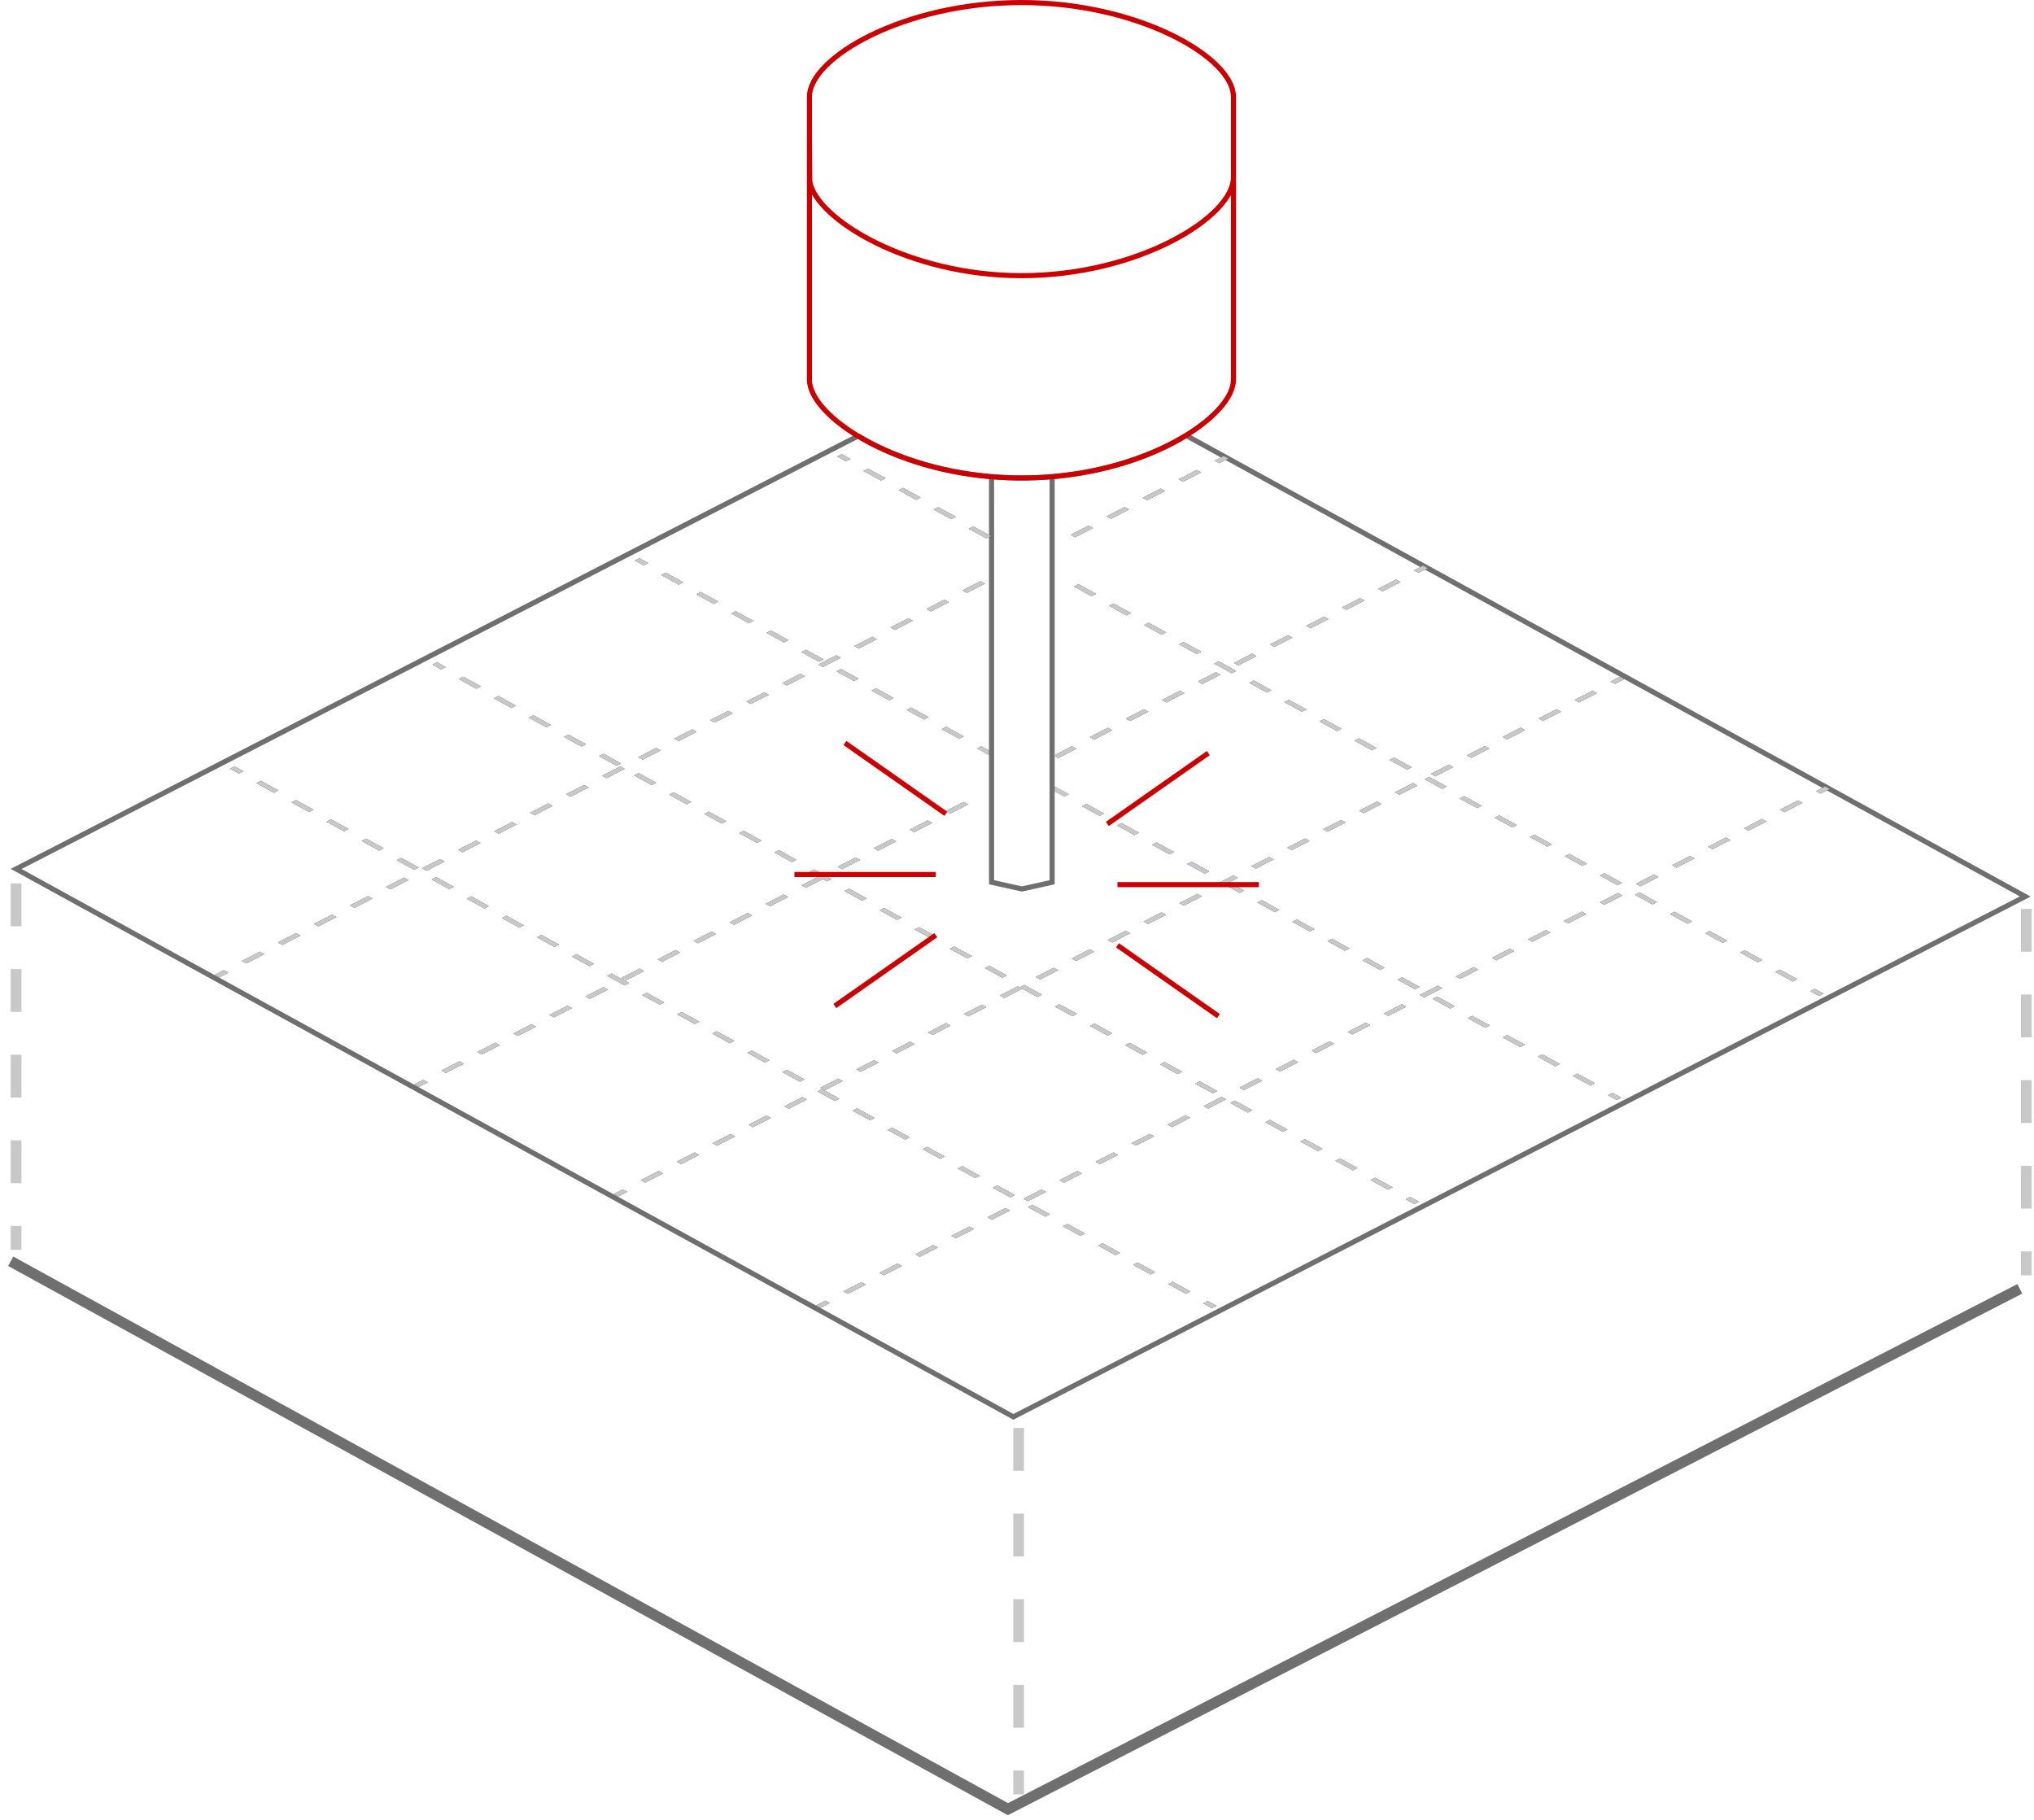 <svg width="190" height="170" viewBox="0 0 190 170" fill="none" xmlns="http://www.w3.org/2000/svg">
<path d="M1 117.818L94.153 169L188.675 120.394" stroke="#6F6F6F"/>
<line x1="1.5" y1="82.523" x2="1.5" y2="116.751" stroke="#C8C8C8" stroke-dasharray="4 4"/>
<line x1="95.153" y1="133.389" x2="95.153" y2="167.617" stroke="#C8C8C8" stroke-dasharray="4 4"/>
<line x1="189.283" y1="84.9" x2="189.283" y2="119.129" stroke="#C8C8C8" stroke-dasharray="4 4"/>
<path fill-rule="evenodd" clip-rule="evenodd" d="M22.314 72.255L21.495 71.805L21.918 71.588L22.737 72.038L22.314 72.255ZM41.218 62.534L40.399 62.084L40.822 61.867L41.641 62.316L41.218 62.534ZM60.123 52.812L59.304 52.363L59.727 52.145L60.545 52.595L60.123 52.812ZM79.027 43.091L78.208 42.641L78.631 42.424L79.45 42.874L79.027 43.091ZM25.59 74.055L23.952 73.155L24.375 72.938L26.012 73.838L25.59 74.055ZM44.494 64.334L42.856 63.434L43.279 63.216L44.917 64.116L44.494 64.334ZM63.398 54.612L61.761 53.712L62.183 53.495L63.821 54.395L63.398 54.612ZM82.303 44.891L80.665 43.991L81.088 43.774L82.726 44.674L82.303 44.891ZM28.865 75.855L27.227 74.955L27.65 74.737L29.288 75.637L28.865 75.855ZM47.77 66.133L46.132 65.234L46.555 65.016L48.193 65.916L47.77 66.133ZM66.674 56.412L65.036 55.512L65.459 55.295L67.097 56.195L66.674 56.412ZM85.579 46.691L83.941 45.791L84.364 45.574L86.001 46.473L85.579 46.691ZM32.141 77.654L30.503 76.755L30.926 76.537L32.564 77.437L32.141 77.654ZM51.045 67.933L49.407 67.033L49.83 66.816L51.468 67.716L51.045 67.933ZM69.95 58.212L68.312 57.312L68.735 57.095L70.373 57.995L69.95 58.212ZM88.854 48.491L87.216 47.591L87.639 47.373L89.277 48.273L88.854 48.491ZM35.417 79.454L33.779 78.555L34.202 78.337L35.839 79.237L35.417 79.454ZM54.321 69.733L52.683 68.833L53.106 68.616L54.744 69.516L54.321 69.733ZM73.225 60.012L71.588 59.112L72.01 58.894L73.648 59.794L73.225 60.012ZM92.13 50.29L90.492 49.391L90.915 49.173L92.386 49.981L92.553 50.073L92.386 50.159L92.13 50.29ZM38.692 81.254L37.054 80.354L37.477 80.137L39.115 81.037L38.692 81.254ZM57.597 71.533L55.959 70.633L56.382 70.415L58.02 71.315L57.597 71.533ZM76.501 61.812L74.863 60.912L75.286 60.694L76.924 61.594L76.501 61.812ZM21.334 90.86L20.492 91.292L20.076 91.063L20.917 90.631L21.334 90.86ZM24.699 89.129L23.016 89.994L22.6 89.765L24.282 88.9L24.699 89.129ZM28.064 87.398L26.382 88.264L25.965 88.035L27.648 87.169L28.064 87.398ZM31.43 85.668L29.747 86.533L29.33 86.304L31.013 85.439L31.43 85.668ZM34.795 83.937L33.112 84.802L32.696 84.573L34.379 83.708L34.795 83.937ZM38.16 82.207L36.478 83.072L36.061 82.843L37.744 81.978L38.16 82.207ZM41.526 80.476L39.843 81.341L39.427 81.112L41.109 80.247L41.526 80.476ZM44.891 78.745L43.209 79.611L42.792 79.382L44.475 78.516L44.891 78.745ZM48.257 77.015L46.574 77.88L46.157 77.651L47.84 76.786L48.257 77.015ZM51.622 75.284L49.94 76.149L49.523 75.921L51.206 75.055L51.622 75.284ZM54.988 73.553L53.305 74.419L52.888 74.19L54.571 73.325L54.988 73.553ZM58.353 71.823L56.67 72.688L56.254 72.459L57.936 71.594L58.353 71.823ZM61.718 70.092L60.036 70.958L59.619 70.729L61.302 69.863L61.718 70.092ZM65.084 68.362L63.401 69.227L62.984 68.998L64.667 68.133L65.084 68.362ZM68.449 66.631L66.766 67.496L66.35 67.267L68.032 66.402L68.449 66.631ZM71.815 64.9L70.132 65.766L69.715 65.537L71.398 64.672L71.815 64.9ZM75.18 63.17L73.497 64.035L73.081 63.806L74.763 62.941L75.18 63.17ZM78.545 61.439L76.863 62.305L76.446 62.076L78.129 61.21L78.545 61.439ZM81.911 59.709L80.228 60.574L79.811 60.345L81.494 59.48L81.911 59.709ZM85.276 57.978L83.594 58.843L83.177 58.614L84.859 57.749L85.276 57.978ZM88.642 56.248L86.959 57.113L86.542 56.884L88.225 56.019L88.642 56.248ZM92.007 54.517L90.324 55.382L89.908 55.153L91.59 54.288L92.007 54.517ZM102.103 49.325L100.42 50.19L100.004 49.961L101.687 49.096L102.103 49.325ZM105.469 47.594L103.786 48.46L103.369 48.231L105.052 47.365L105.469 47.594ZM108.834 45.864L107.151 46.729L106.735 46.5L108.417 45.635L108.834 45.864ZM112.199 44.133L110.517 44.998L110.1 44.77L111.783 43.904L112.199 44.133ZM114.723 42.835L114.469 42.966L113.882 43.268L113.465 43.039L114.052 42.737L114.307 42.606L114.723 42.835ZM41.968 83.054L40.33 82.154L40.753 81.937L42.391 82.837L41.968 83.054ZM60.873 73.333L59.235 72.433L59.657 72.215L61.295 73.115L60.873 73.333ZM79.777 63.611L78.139 62.711L78.562 62.494L80.2 63.394L79.777 63.611ZM45.244 84.854L43.606 83.954L44.029 83.737L45.666 84.636L45.244 84.854ZM64.148 75.132L62.51 74.233L62.933 74.015L64.571 74.915L64.148 75.132ZM83.053 65.411L81.415 64.511L81.838 64.294L83.475 65.194L83.053 65.411ZM101.957 55.69L100.319 54.79L100.742 54.572L102.38 55.472L101.957 55.69ZM48.52 86.654L46.882 85.754L47.304 85.536L48.942 86.436L48.52 86.654ZM67.424 76.932L65.786 76.032L66.209 75.815L67.847 76.715L67.424 76.932ZM86.328 67.211L84.691 66.311L85.113 66.094L86.751 66.994L86.328 67.211ZM105.233 57.49L103.595 56.59L104.018 56.372L105.656 57.272L105.233 57.49ZM51.795 88.453L50.157 87.553L50.58 87.336L52.218 88.236L51.795 88.453ZM70.7 78.732L69.062 77.832L69.484 77.615L71.122 78.515L70.7 78.732ZM89.604 69.011L87.966 68.111L88.389 67.894L90.027 68.793L89.604 69.011ZM108.508 59.289L106.871 58.39L107.293 58.172L108.931 59.072L108.508 59.289ZM55.071 90.253L53.433 89.353L53.856 89.136L55.494 90.036L55.071 90.253ZM73.975 80.532L72.338 79.632L72.76 79.415L74.398 80.314L73.975 80.532ZM111.784 61.089L110.146 60.189L110.569 59.972L112.207 60.872L111.784 61.089ZM58.347 92.053L56.709 91.153L57.132 90.936L58.769 91.836L58.347 92.053ZM76.449 81.891L75.613 81.432L76.036 81.214L77.674 82.114L77.251 82.332L76.866 82.12L75.301 82.925L74.884 82.696L76.449 81.891ZM115.06 62.889L113.422 61.989L113.845 61.772L115.483 62.672L115.06 62.889ZM39.964 101.096L39.123 101.529L38.706 101.3L39.547 100.867L39.964 101.096ZM43.33 99.365L41.647 100.231L41.23 100.002L42.913 99.136L43.33 99.365ZM46.695 97.635L45.012 98.5L44.596 98.271L46.278 97.406L46.695 97.635ZM50.06 95.904L48.378 96.769L47.961 96.54L49.644 95.675L50.06 95.904ZM53.426 94.174L51.743 95.039L51.326 94.81L53.009 93.945L53.426 94.174ZM56.791 92.443L55.108 93.308L54.692 93.079L56.374 92.214L56.791 92.443ZM60.157 90.712L58.474 91.578L58.057 91.349L59.74 90.483L60.157 90.712ZM63.522 88.982L61.839 89.847L61.423 89.618L63.105 88.753L63.522 88.982ZM66.887 87.251L65.205 88.116L64.788 87.888L66.471 87.022L66.887 87.251ZM70.253 85.52L68.57 86.386L68.153 86.157L69.836 85.292L70.253 85.52ZM73.618 83.79L71.935 84.655L71.519 84.426L73.201 83.561L73.618 83.79ZM80.349 80.329L78.666 81.194L78.25 80.965L79.932 80.1L80.349 80.329ZM83.714 78.598L82.032 79.463L81.615 79.234L83.298 78.369L83.714 78.598ZM87.08 76.868L85.397 77.733L84.98 77.504L86.663 76.639L87.08 76.868ZM90.445 75.137L88.762 76.002L88.346 75.773L90.028 74.908L90.445 75.137ZM100.541 69.945L98.859 70.81L98.519 70.624L98.442 70.581L98.519 70.542L100.125 69.716L100.541 69.945ZM103.907 68.215L102.224 69.08L101.807 68.851L103.49 67.986L103.907 68.215ZM107.272 66.484L105.589 67.349L105.173 67.12L106.855 66.255L107.272 66.484ZM110.638 64.753L108.955 65.619L108.538 65.39L110.221 64.524L110.638 64.753ZM114.003 63.023L112.32 63.888L111.904 63.659L113.586 62.794L114.003 63.023ZM117.368 61.292L115.686 62.157L115.269 61.928L116.952 61.063L117.368 61.292ZM120.734 59.561L119.051 60.427L118.634 60.198L120.317 59.333L120.734 59.561ZM124.099 57.831L122.416 58.696L122 58.467L123.682 57.602L124.099 57.831ZM127.465 56.1L125.782 56.965L125.365 56.737L127.048 55.871L127.465 56.1ZM130.83 54.37L129.147 55.235L128.731 55.006L130.413 54.141L130.83 54.37ZM133.354 53.072L133.1 53.203L132.513 53.504L132.096 53.275L132.683 52.974L132.937 52.843L133.354 53.072ZM61.622 93.853L59.984 92.953L60.407 92.736L62.045 93.635L61.622 93.853ZM80.527 84.132L78.889 83.232L79.312 83.014L80.95 83.914L80.527 84.132ZM118.336 64.689L116.698 63.789L117.12 63.572L118.758 64.472L118.336 64.689ZM64.898 95.653L63.26 94.753L63.683 94.535L65.321 95.435L64.898 95.653ZM83.802 85.931L82.165 85.031L82.587 84.814L84.225 85.714L83.802 85.931ZM102.707 76.21L101.069 75.31L101.492 75.093L103.13 75.993L102.707 76.21ZM121.611 66.489L119.973 65.589L120.396 65.371L122.034 66.271L121.611 66.489ZM68.174 97.452L66.536 96.552L66.959 96.335L68.597 97.235L68.174 97.452ZM87.078 87.731L85.44 86.831L85.863 86.614L86.925 87.197L87.501 87.514L87.078 87.731ZM105.983 78.01L104.345 77.11L104.767 76.892L106.405 77.792L105.983 78.01ZM124.887 68.288L123.249 67.389L123.672 67.171L125.31 68.071L124.887 68.288ZM71.449 99.252L69.811 98.352L70.234 98.135L71.872 99.035L71.449 99.252ZM90.354 89.531L88.716 88.631L89.139 88.414L90.777 89.314L90.354 89.531ZM109.258 79.81L107.62 78.91L108.043 78.692L109.681 79.592L109.258 79.81ZM128.163 70.088L126.525 69.188L126.948 68.971L128.585 69.871L128.163 70.088ZM74.725 101.052L73.087 100.152L73.51 99.935L75.148 100.835L74.725 101.052ZM93.629 91.331L91.992 90.431L92.414 90.213L94.052 91.113L93.629 91.331ZM112.534 81.609L110.896 80.71L111.319 80.492L112.957 81.392L112.534 81.609ZM131.438 71.888L129.801 70.988L130.223 70.771L131.861 71.671L131.438 71.888ZM58.592 111.334L57.753 111.765L57.337 111.536L58.175 111.105L58.592 111.334ZM61.947 109.608L60.27 110.471L59.853 110.242L61.53 109.38L61.947 109.608ZM65.302 107.883L63.625 108.746L63.208 108.517L64.885 107.654L65.302 107.883ZM68.657 106.158L66.98 107.021L66.563 106.792L68.24 105.929L68.657 106.158ZM72.012 104.433L70.335 105.295L69.918 105.066L71.596 104.204L72.012 104.433ZM75.367 102.707L73.69 103.57L73.273 103.341L74.951 102.478L75.367 102.707ZM78.722 100.982L77.045 101.845L76.628 101.616L78.305 100.753L78.722 100.982ZM82.077 99.257L80.4 100.119L79.983 99.891L81.66 99.028L82.077 99.257ZM85.432 97.532L83.755 98.394L83.338 98.165L85.016 97.303L85.432 97.532ZM88.787 95.806L87.11 96.669L86.693 96.44L88.371 95.577L88.787 95.806ZM92.142 94.081L90.465 94.944L90.048 94.715L91.726 93.852L92.142 94.081ZM95.496 92.356L93.82 93.218L93.403 92.99L95.081 92.127L95.268 92.23L95.69 92.013L97.328 92.913L96.905 93.13L95.496 92.356ZM98.852 90.63L97.175 91.493L96.758 91.264L98.436 90.402L98.852 90.63ZM102.207 88.905L100.53 89.768L100.113 89.539L101.791 88.676L102.207 88.905ZM105.562 87.18L103.885 88.043L103.468 87.814L105.146 86.951L105.562 87.18ZM108.917 85.455L107.24 86.317L106.823 86.088L108.501 85.226L108.917 85.455ZM112.272 83.73L110.595 84.592L110.178 84.363L111.856 83.501L112.272 83.73ZM114.401 82.635L113.95 82.867L113.533 82.638L115.211 81.775L115.627 82.004L114.823 82.418L116.232 83.192L115.81 83.409L114.401 82.635ZM118.982 80.279L117.305 81.142L116.888 80.913L118.566 80.05L118.982 80.279ZM122.337 78.554L120.66 79.416L120.243 79.187L121.921 78.325L122.337 78.554ZM125.692 76.828L124.015 77.691L123.598 77.462L125.276 76.6L125.692 76.828ZM129.047 75.103L127.37 75.966L126.953 75.737L128.631 74.874L129.047 75.103ZM132.402 73.378L130.725 74.24L130.308 74.012L131.986 73.149L132.402 73.378ZM135.757 71.653L134.08 72.515L133.663 72.286L135.341 71.424L135.757 71.653ZM139.112 69.927L137.435 70.79L137.018 70.561L138.696 69.698L139.112 69.927ZM142.467 68.202L140.79 69.065L140.373 68.836L142.051 67.973L142.467 68.202ZM145.822 66.477L144.145 67.34L143.728 67.111L145.406 66.248L145.822 66.477ZM149.177 64.752L147.5 65.614L147.083 65.385L148.761 64.523L149.177 64.752ZM151.694 63.458L150.855 63.889L150.438 63.66L151.277 63.229L151.694 63.458ZM78.001 102.852L76.363 101.952L76.786 101.735L78.424 102.634L78.001 102.852ZM134.714 73.688L133.076 72.788L133.499 72.571L135.137 73.471L134.714 73.688ZM81.276 104.652L79.639 103.752L80.061 103.534L81.699 104.434L81.276 104.652ZM100.181 94.93L98.543 94.03L98.966 93.813L100.604 94.713L100.181 94.93ZM119.085 85.209L117.447 84.309L117.87 84.092L119.508 84.992L119.085 85.209ZM137.99 75.488L136.352 74.588L136.775 74.37L138.413 75.27L137.99 75.488ZM84.552 106.451L82.914 105.552L83.337 105.334L84.975 106.234L84.552 106.451ZM103.457 96.73L101.819 95.83L102.242 95.613L103.879 96.513L103.457 96.73ZM122.361 87.009L120.723 86.109L121.146 85.891L122.784 86.791L122.361 87.009ZM141.265 77.287L139.628 76.388L140.05 76.17L141.688 77.07L141.265 77.287ZM87.828 108.251L86.19 107.351L86.613 107.134L88.251 108.034L87.828 108.251ZM106.732 98.53L105.094 97.63L105.517 97.413L107.155 98.312L106.732 98.53ZM125.637 88.809L123.999 87.909L124.422 87.691L126.06 88.591L125.637 88.809ZM144.541 79.087L142.903 78.187L143.326 77.97L144.964 78.87L144.541 79.087ZM91.104 110.051L89.466 109.151L89.888 108.934L91.526 109.834L91.104 110.051ZM110.008 100.33L108.37 99.43L108.793 99.212L110.431 100.112L110.008 100.33ZM128.912 90.608L127.275 89.709L127.697 89.491L129.335 90.391L128.912 90.608ZM147.817 80.887L146.179 79.987L146.602 79.77L148.24 80.67L147.817 80.887ZM94.379 111.851L92.741 110.951L93.164 110.734L94.802 111.633L94.379 111.851ZM113.284 102.13L111.646 101.23L112.069 101.012L113.706 101.912L113.284 102.13ZM132.188 92.408L130.55 91.508L130.973 91.291L132.611 92.191L132.188 92.408ZM151.093 82.687L149.455 81.787L149.878 81.57L151.515 82.469L151.093 82.687ZM77.512 121.726L76.671 122.159L76.254 121.93L77.095 121.497L77.512 121.726ZM80.877 119.996L79.195 120.861L78.778 120.632L80.461 119.767L80.877 119.996ZM84.243 118.265L82.56 119.13L82.143 118.901L83.826 118.036L84.243 118.265ZM87.608 116.534L85.925 117.4L85.509 117.171L87.191 116.306L87.608 116.534ZM90.973 114.804L89.291 115.669L88.874 115.44L90.557 114.575L90.973 114.804ZM94.339 113.073L92.656 113.939L92.24 113.71L93.922 112.844L94.339 113.073ZM97.704 111.343L96.022 112.208L95.605 111.979L97.288 111.114L97.704 111.343ZM101.07 109.612L99.387 110.477L98.97 110.248L100.653 109.383L101.07 109.612ZM104.435 107.881L102.752 108.747L102.336 108.518L104.018 107.652L104.435 107.881ZM107.8 106.151L106.118 107.016L105.701 106.787L107.384 105.922L107.8 106.151ZM111.166 104.42L109.483 105.285L109.067 105.057L110.749 104.191L111.166 104.42ZM114.531 102.69L112.849 103.555L112.432 103.326L114.115 102.461L114.531 102.69ZM117.897 100.959L116.214 101.824L115.797 101.595L117.48 100.73L117.897 100.959ZM121.262 99.228L119.579 100.094L119.163 99.865L120.845 98.999L121.262 99.228ZM124.627 97.498L122.945 98.363L122.528 98.134L124.211 97.269L124.627 97.498ZM127.993 95.767L126.31 96.632L125.894 96.403L127.576 95.538L127.993 95.767ZM131.358 94.037L129.676 94.902L129.259 94.673L130.942 93.808L131.358 94.037ZM134.724 92.306L133.041 93.171L132.624 92.942L134.307 92.077L134.724 92.306ZM138.089 90.575L136.406 91.441L135.99 91.212L137.672 90.346L138.089 90.575ZM141.454 88.845L139.772 89.71L139.355 89.481L141.038 88.616L141.454 88.845ZM144.82 87.114L143.137 87.979L142.721 87.751L144.403 86.885L144.82 87.114ZM148.185 85.383L146.503 86.249L146.086 86.02L147.769 85.155L148.185 85.383ZM151.551 83.653L149.868 84.518L149.451 84.289L151.134 83.424L151.551 83.653ZM154.916 81.922L153.233 82.788L152.817 82.559L154.499 81.693L154.916 81.922ZM158.281 80.192L156.599 81.057L156.182 80.828L157.865 79.963L158.281 80.192ZM161.647 78.461L159.964 79.326L159.548 79.097L161.23 78.232L161.647 78.461ZM165.012 76.731L163.33 77.596L162.913 77.367L164.596 76.502L165.012 76.731ZM168.378 75L166.695 75.865L166.278 75.636L167.961 74.771L168.378 75ZM170.902 73.702L170.647 73.833L170.06 74.135L169.644 73.906L170.231 73.604L170.485 73.473L170.902 73.702ZM97.655 113.651L96.017 112.751L96.44 112.533L98.078 113.433L97.655 113.651ZM116.559 103.929L114.922 103.029L115.344 102.812L116.982 103.712L116.559 103.929ZM135.464 94.208L133.826 93.308L134.249 93.091L135.887 93.991L135.464 94.208ZM154.368 84.487L152.73 83.587L153.153 83.369L154.791 84.269L154.368 84.487ZM100.931 115.45L99.293 114.551L99.716 114.333L101.353 115.233L100.931 115.45ZM119.835 105.729L118.197 104.829L118.62 104.612L120.258 105.512L119.835 105.729ZM138.74 96.008L137.102 95.108L137.524 94.891L139.162 95.79L138.74 96.008ZM157.644 86.287L156.006 85.387L156.429 85.169L158.067 86.069L157.644 86.287ZM104.206 117.25L102.569 116.35L102.991 116.133L104.629 117.033L104.206 117.25ZM123.111 107.529L121.473 106.629L121.896 106.412L123.534 107.312L123.111 107.529ZM142.015 97.808L140.377 96.908L140.8 96.69L142.438 97.59L142.015 97.808ZM160.92 88.086L159.282 87.186L159.705 86.969L161.342 87.869L160.92 88.086ZM107.482 119.05L105.844 118.15L106.267 117.933L107.905 118.833L107.482 119.05ZM126.387 109.329L124.749 108.429L125.171 108.211L126.809 109.111L126.387 109.329ZM145.291 99.608L143.653 98.708L144.076 98.49L145.714 99.39L145.291 99.608ZM164.195 89.886L162.558 88.986L162.98 88.769L164.618 89.669L164.195 89.886ZM110.758 120.85L109.12 119.95L109.543 119.733L111.181 120.632L110.758 120.85ZM129.662 111.129L128.024 110.229L128.447 110.011L130.085 110.911L129.662 111.129ZM148.567 101.407L146.929 100.507L147.352 100.29L148.989 101.19L148.567 101.407ZM167.471 91.686L165.833 90.786L166.256 90.569L167.894 91.469L167.471 91.686ZM113.215 122.2L112.396 121.75L112.818 121.532L113.637 121.982L113.215 122.2ZM132.119 112.478L131.3 112.028L131.723 111.811L132.542 112.261L132.119 112.478ZM151.023 102.757L150.204 102.307L150.627 102.09L151.446 102.54L151.023 102.757ZM169.928 93.036L169.109 92.586L169.532 92.368L170.351 92.818L169.928 93.036Z" fill="#6F6F6F"/>
<path fill-rule="evenodd" clip-rule="evenodd" d="M90.915 49.173L92.386 49.981V50.159L92.13 50.29L90.492 49.391L90.915 49.173ZM91.665 69.693L92.386 70.09V70.539L91.242 69.911L91.665 69.693ZM99.431 74.41L98.519 73.933V73.459L99.854 74.193L99.431 74.41ZM98.859 70.81L98.519 70.624V70.542L100.125 69.716L100.541 69.945L98.859 70.81ZM113.465 43.039L114.052 42.737L114.469 42.966L113.882 43.268L113.465 43.039ZM132.096 53.275L132.683 52.974L133.1 53.203L132.513 53.504L132.096 53.275ZM169.644 73.906L170.231 73.604L170.647 73.833L170.06 74.135L169.644 73.906ZM22.314 72.255L21.495 71.805L21.918 71.588L22.737 72.038L22.314 72.255ZM41.218 62.534L40.399 62.084L40.822 61.867L41.641 62.316L41.218 62.534ZM60.123 52.812L59.304 52.363L59.727 52.145L60.545 52.595L60.123 52.812ZM79.027 43.091L78.208 42.641L78.631 42.424L79.45 42.874L79.027 43.091ZM25.59 74.055L23.952 73.155L24.375 72.938L26.012 73.838L25.59 74.055ZM44.494 64.334L42.856 63.434L43.279 63.216L44.917 64.116L44.494 64.334ZM63.398 54.612L61.761 53.712L62.183 53.495L63.821 54.395L63.398 54.612ZM82.303 44.891L80.665 43.991L81.088 43.774L82.726 44.674L82.303 44.891ZM28.865 75.855L27.227 74.955L27.65 74.737L29.288 75.637L28.865 75.855ZM47.77 66.133L46.132 65.234L46.555 65.016L48.193 65.916L47.77 66.133ZM66.674 56.412L65.036 55.512L65.459 55.295L67.097 56.195L66.674 56.412ZM85.579 46.691L83.941 45.791L84.364 45.574L86.001 46.473L85.579 46.691ZM32.141 77.654L30.503 76.755L30.926 76.537L32.564 77.437L32.141 77.654ZM51.045 67.933L49.407 67.033L49.83 66.816L51.468 67.716L51.045 67.933ZM69.95 58.212L68.312 57.312L68.735 57.095L70.373 57.995L69.95 58.212ZM88.854 48.491L87.216 47.591L87.639 47.373L89.277 48.273L88.854 48.491ZM35.417 79.454L33.779 78.555L34.202 78.337L35.839 79.237L35.417 79.454ZM54.321 69.733L52.683 68.833L53.106 68.616L54.744 69.516L54.321 69.733ZM73.225 60.012L71.588 59.112L72.01 58.894L73.648 59.794L73.225 60.012ZM38.692 81.254L37.054 80.354L37.477 80.137L39.115 81.037L38.692 81.254ZM57.597 71.533L55.959 70.633L56.382 70.415L58.02 71.315L57.597 71.533ZM76.501 61.812L74.863 60.912L75.286 60.694L76.924 61.594L76.501 61.812ZM21.334 90.86L20.492 91.292L20.076 91.063L20.917 90.631L21.334 90.86ZM24.699 89.129L23.016 89.994L22.6 89.765L24.282 88.9L24.699 89.129ZM28.064 87.398L26.382 88.264L25.965 88.035L27.648 87.169L28.064 87.398ZM31.43 85.668L29.747 86.533L29.33 86.304L31.013 85.439L31.43 85.668ZM34.795 83.937L33.112 84.802L32.696 84.573L34.379 83.708L34.795 83.937ZM38.16 82.207L36.478 83.072L36.061 82.843L37.744 81.978L38.16 82.207ZM41.526 80.476L39.843 81.341L39.427 81.112L41.109 80.247L41.526 80.476ZM44.891 78.745L43.209 79.611L42.792 79.382L44.475 78.516L44.891 78.745ZM48.257 77.015L46.574 77.88L46.157 77.651L47.84 76.786L48.257 77.015ZM51.622 75.284L49.94 76.149L49.523 75.921L51.206 75.055L51.622 75.284ZM54.988 73.553L53.305 74.419L52.888 74.19L54.571 73.325L54.988 73.553ZM58.353 71.823L56.67 72.688L56.254 72.459L57.936 71.594L58.353 71.823ZM61.718 70.092L60.036 70.958L59.619 70.729L61.302 69.863L61.718 70.092ZM65.084 68.362L63.401 69.227L62.984 68.998L64.667 68.133L65.084 68.362ZM68.449 66.631L66.766 67.496L66.35 67.267L68.032 66.402L68.449 66.631ZM71.815 64.9L70.132 65.766L69.715 65.537L71.398 64.672L71.815 64.9ZM75.18 63.17L73.497 64.035L73.081 63.806L74.763 62.941L75.18 63.17ZM78.545 61.439L76.863 62.305L76.446 62.076L78.129 61.21L78.545 61.439ZM81.911 59.709L80.228 60.574L79.811 60.345L81.494 59.48L81.911 59.709ZM85.276 57.978L83.594 58.843L83.177 58.614L84.859 57.749L85.276 57.978ZM88.642 56.248L86.959 57.113L86.542 56.884L88.225 56.019L88.642 56.248ZM92.007 54.517L90.324 55.382L89.908 55.153L91.59 54.288L92.007 54.517ZM102.103 49.325L100.42 50.19L100.004 49.961L101.687 49.096L102.103 49.325ZM105.469 47.594L103.786 48.46L103.369 48.231L105.052 47.365L105.469 47.594ZM108.834 45.864L107.151 46.729L106.735 46.5L108.417 45.635L108.834 45.864ZM112.199 44.133L110.517 44.998L110.1 44.77L111.783 43.904L112.199 44.133ZM41.968 83.054L40.33 82.154L40.753 81.937L42.391 82.837L41.968 83.054ZM60.873 73.333L59.235 72.433L59.657 72.215L61.295 73.115L60.873 73.333ZM79.777 63.611L78.139 62.711L78.562 62.494L80.2 63.394L79.777 63.611ZM45.244 84.854L43.606 83.954L44.029 83.737L45.666 84.636L45.244 84.854ZM64.148 75.132L62.51 74.233L62.933 74.015L64.571 74.915L64.148 75.132ZM83.053 65.411L81.415 64.511L81.838 64.294L83.475 65.194L83.053 65.411ZM101.957 55.69L100.319 54.79L100.742 54.572L102.38 55.472L101.957 55.69ZM48.52 86.654L46.882 85.754L47.304 85.536L48.942 86.436L48.52 86.654ZM67.424 76.932L65.786 76.032L66.209 75.815L67.847 76.715L67.424 76.932ZM86.328 67.211L84.691 66.311L85.113 66.094L86.751 66.994L86.328 67.211ZM105.233 57.49L103.595 56.59L104.018 56.372L105.656 57.272L105.233 57.49ZM51.795 88.453L50.157 87.553L50.58 87.336L52.218 88.236L51.795 88.453ZM70.7 78.732L69.062 77.832L69.484 77.615L71.122 78.515L70.7 78.732ZM89.604 69.011L87.966 68.111L88.389 67.894L90.027 68.793L89.604 69.011ZM108.508 59.289L106.871 58.39L107.293 58.172L108.931 59.072L108.508 59.289ZM55.071 90.253L53.433 89.353L53.856 89.136L55.494 90.036L55.071 90.253ZM73.975 80.532L72.338 79.632L72.76 79.415L74.398 80.314L73.975 80.532ZM111.784 61.089L110.146 60.189L110.569 59.972L112.207 60.872L111.784 61.089ZM58.347 92.053L56.709 91.153L57.132 90.936L58.769 91.836L58.347 92.053ZM76.449 81.891L75.613 81.432L76.036 81.214L77.674 82.114L77.251 82.332L76.866 82.12L75.301 82.925L74.884 82.696L76.449 81.891ZM115.06 62.889L113.422 61.989L113.845 61.772L115.483 62.672L115.06 62.889ZM39.964 101.096L39.123 101.529L38.706 101.3L39.547 100.867L39.964 101.096ZM43.33 99.365L41.647 100.231L41.23 100.002L42.913 99.136L43.33 99.365ZM46.695 97.635L45.012 98.5L44.596 98.271L46.278 97.406L46.695 97.635ZM50.06 95.904L48.378 96.769L47.961 96.54L49.644 95.675L50.06 95.904ZM53.426 94.174L51.743 95.039L51.326 94.81L53.009 93.945L53.426 94.174ZM56.791 92.443L55.108 93.308L54.692 93.079L56.374 92.214L56.791 92.443ZM60.157 90.712L58.474 91.578L58.057 91.349L59.74 90.483L60.157 90.712ZM63.522 88.982L61.839 89.847L61.423 89.618L63.105 88.753L63.522 88.982ZM66.887 87.251L65.205 88.116L64.788 87.888L66.471 87.022L66.887 87.251ZM70.253 85.52L68.57 86.386L68.153 86.157L69.836 85.292L70.253 85.52ZM73.618 83.79L71.935 84.655L71.519 84.426L73.201 83.561L73.618 83.79ZM80.349 80.329L78.666 81.194L78.25 80.965L79.932 80.1L80.349 80.329ZM83.714 78.598L82.032 79.463L81.615 79.234L83.298 78.369L83.714 78.598ZM87.08 76.868L85.397 77.733L84.98 77.504L86.663 76.639L87.08 76.868ZM90.445 75.137L88.762 76.002L88.346 75.773L90.028 74.908L90.445 75.137ZM103.907 68.215L102.224 69.08L101.807 68.851L103.49 67.986L103.907 68.215ZM107.272 66.484L105.589 67.349L105.173 67.12L106.855 66.255L107.272 66.484ZM110.638 64.753L108.955 65.619L108.538 65.39L110.221 64.524L110.638 64.753ZM114.003 63.023L112.32 63.888L111.904 63.659L113.586 62.794L114.003 63.023ZM117.368 61.292L115.686 62.157L115.269 61.928L116.952 61.063L117.368 61.292ZM120.734 59.561L119.051 60.427L118.634 60.198L120.317 59.333L120.734 59.561ZM124.099 57.831L122.416 58.696L122 58.467L123.682 57.602L124.099 57.831ZM127.465 56.1L125.782 56.965L125.365 56.737L127.048 55.871L127.465 56.1ZM130.83 54.37L129.147 55.235L128.731 55.006L130.413 54.141L130.83 54.37ZM61.622 93.853L59.984 92.953L60.407 92.736L62.045 93.635L61.622 93.853ZM80.527 84.132L78.889 83.232L79.312 83.014L80.95 83.914L80.527 84.132ZM118.336 64.689L116.698 63.789L117.12 63.572L118.758 64.472L118.336 64.689ZM64.898 95.653L63.26 94.753L63.683 94.535L65.321 95.435L64.898 95.653ZM83.802 85.931L82.165 85.031L82.587 84.814L84.225 85.714L83.802 85.931ZM102.707 76.21L101.069 75.31L101.492 75.093L103.13 75.993L102.707 76.21ZM121.611 66.489L119.973 65.589L120.396 65.371L122.034 66.271L121.611 66.489ZM68.174 97.452L66.536 96.552L66.959 96.335L68.597 97.235L68.174 97.452ZM87.078 87.731L85.44 86.831L85.863 86.614L86.925 87.197L87.501 87.514L87.078 87.731ZM105.983 78.01L104.345 77.11L104.767 76.892L106.405 77.792L105.983 78.01ZM124.887 68.288L123.249 67.389L123.672 67.171L125.31 68.071L124.887 68.288ZM71.449 99.252L69.811 98.352L70.234 98.135L71.872 99.035L71.449 99.252ZM90.354 89.531L88.716 88.631L89.139 88.414L90.777 89.314L90.354 89.531ZM109.258 79.81L107.62 78.91L108.043 78.692L109.681 79.592L109.258 79.81ZM128.163 70.088L126.525 69.188L126.948 68.971L128.585 69.871L128.163 70.088ZM74.725 101.052L73.087 100.152L73.51 99.935L75.148 100.835L74.725 101.052ZM93.629 91.331L91.992 90.431L92.414 90.213L94.052 91.113L93.629 91.331ZM112.534 81.609L110.896 80.71L111.319 80.492L112.957 81.392L112.534 81.609ZM131.438 71.888L129.801 70.988L130.223 70.771L131.861 71.671L131.438 71.888ZM58.592 111.334L57.753 111.765L57.337 111.536L58.175 111.105L58.592 111.334ZM61.947 109.608L60.27 110.471L59.853 110.242L61.53 109.38L61.947 109.608ZM65.302 107.883L63.625 108.746L63.208 108.517L64.885 107.654L65.302 107.883ZM68.657 106.158L66.98 107.021L66.563 106.792L68.24 105.929L68.657 106.158ZM72.012 104.433L70.335 105.295L69.918 105.066L71.596 104.204L72.012 104.433ZM75.367 102.707L73.69 103.57L73.273 103.341L74.951 102.478L75.367 102.707ZM78.722 100.982L77.045 101.845L76.628 101.616L78.305 100.753L78.722 100.982ZM82.077 99.257L80.4 100.119L79.983 99.891L81.66 99.028L82.077 99.257ZM85.432 97.532L83.755 98.394L83.338 98.165L85.016 97.303L85.432 97.532ZM88.787 95.806L87.11 96.669L86.693 96.44L88.371 95.577L88.787 95.806ZM92.142 94.081L90.465 94.944L90.048 94.715L91.726 93.852L92.142 94.081ZM95.496 92.356L93.82 93.218L93.403 92.99L95.081 92.127L95.268 92.23L95.69 92.013L97.328 92.913L96.905 93.13L95.496 92.356ZM98.852 90.63L97.175 91.493L96.758 91.264L98.436 90.402L98.852 90.63ZM102.207 88.905L100.53 89.768L100.113 89.539L101.791 88.676L102.207 88.905ZM105.562 87.18L103.885 88.043L103.468 87.814L105.146 86.951L105.562 87.18ZM108.917 85.455L107.24 86.317L106.823 86.088L108.501 85.226L108.917 85.455ZM112.272 83.73L110.595 84.592L110.178 84.363L111.856 83.501L112.272 83.73ZM114.401 82.635L113.95 82.867L113.533 82.638L115.211 81.775L115.627 82.004L114.823 82.418L116.232 83.192L115.81 83.409L114.401 82.635ZM118.982 80.279L117.305 81.142L116.888 80.913L118.566 80.05L118.982 80.279ZM122.337 78.554L120.66 79.416L120.243 79.187L121.921 78.325L122.337 78.554ZM125.692 76.828L124.015 77.691L123.598 77.462L125.276 76.6L125.692 76.828ZM129.047 75.103L127.37 75.966L126.953 75.737L128.631 74.874L129.047 75.103ZM132.402 73.378L130.725 74.24L130.308 74.012L131.986 73.149L132.402 73.378ZM135.757 71.653L134.08 72.515L133.663 72.286L135.341 71.424L135.757 71.653ZM139.112 69.927L137.435 70.79L137.018 70.561L138.696 69.698L139.112 69.927ZM142.467 68.202L140.79 69.065L140.373 68.836L142.051 67.973L142.467 68.202ZM145.822 66.477L144.145 67.34L143.728 67.111L145.406 66.248L145.822 66.477ZM149.177 64.752L147.5 65.614L147.083 65.385L148.761 64.523L149.177 64.752ZM151.694 63.458L150.855 63.889L150.438 63.66L151.277 63.229L151.694 63.458ZM78.001 102.852L76.363 101.952L76.786 101.735L78.424 102.634L78.001 102.852ZM134.714 73.688L133.076 72.788L133.499 72.571L135.137 73.471L134.714 73.688ZM81.276 104.652L79.639 103.752L80.061 103.534L81.699 104.434L81.276 104.652ZM100.181 94.93L98.543 94.03L98.966 93.813L100.604 94.713L100.181 94.93ZM119.085 85.209L117.447 84.309L117.87 84.092L119.508 84.992L119.085 85.209ZM137.99 75.488L136.352 74.588L136.775 74.37L138.413 75.27L137.99 75.488ZM84.552 106.451L82.914 105.552L83.337 105.334L84.975 106.234L84.552 106.451ZM103.457 96.73L101.819 95.83L102.242 95.613L103.879 96.513L103.457 96.73ZM122.361 87.009L120.723 86.109L121.146 85.891L122.784 86.791L122.361 87.009ZM141.265 77.287L139.628 76.388L140.05 76.17L141.688 77.07L141.265 77.287ZM87.828 108.251L86.19 107.351L86.613 107.134L88.251 108.034L87.828 108.251ZM106.732 98.53L105.094 97.63L105.517 97.413L107.155 98.312L106.732 98.53ZM125.637 88.809L123.999 87.909L124.422 87.691L126.06 88.591L125.637 88.809ZM144.541 79.087L142.903 78.187L143.326 77.97L144.964 78.87L144.541 79.087ZM91.104 110.051L89.466 109.151L89.888 108.934L91.526 109.834L91.104 110.051ZM110.008 100.33L108.37 99.43L108.793 99.212L110.431 100.112L110.008 100.33ZM128.912 90.608L127.275 89.709L127.697 89.491L129.335 90.391L128.912 90.608ZM147.817 80.887L146.179 79.987L146.602 79.77L148.24 80.67L147.817 80.887ZM94.379 111.851L92.741 110.951L93.164 110.734L94.802 111.633L94.379 111.851ZM113.284 102.13L111.646 101.23L112.069 101.012L113.706 101.912L113.284 102.13ZM132.188 92.408L130.55 91.508L130.973 91.291L132.611 92.191L132.188 92.408ZM151.093 82.687L149.455 81.787L149.878 81.57L151.515 82.469L151.093 82.687ZM77.512 121.726L76.671 122.159L76.254 121.93L77.095 121.497L77.512 121.726ZM80.877 119.996L79.195 120.861L78.778 120.632L80.461 119.767L80.877 119.996ZM84.243 118.265L82.56 119.13L82.143 118.901L83.826 118.036L84.243 118.265ZM87.608 116.534L85.925 117.4L85.509 117.171L87.191 116.306L87.608 116.534ZM90.973 114.804L89.291 115.669L88.874 115.44L90.557 114.575L90.973 114.804ZM94.339 113.073L92.656 113.939L92.24 113.71L93.922 112.844L94.339 113.073ZM97.704 111.343L96.022 112.208L95.605 111.979L97.288 111.114L97.704 111.343ZM101.07 109.612L99.387 110.477L98.97 110.248L100.653 109.383L101.07 109.612ZM104.435 107.881L102.752 108.747L102.336 108.518L104.018 107.652L104.435 107.881ZM107.8 106.151L106.118 107.016L105.701 106.787L107.384 105.922L107.8 106.151ZM111.166 104.42L109.483 105.285L109.067 105.057L110.749 104.191L111.166 104.42ZM114.531 102.69L112.849 103.555L112.432 103.326L114.115 102.461L114.531 102.69ZM117.897 100.959L116.214 101.824L115.797 101.595L117.48 100.73L117.897 100.959ZM121.262 99.228L119.579 100.094L119.163 99.865L120.845 98.999L121.262 99.228ZM124.627 97.498L122.945 98.363L122.528 98.134L124.211 97.269L124.627 97.498ZM127.993 95.767L126.31 96.632L125.894 96.403L127.576 95.538L127.993 95.767ZM131.358 94.037L129.676 94.902L129.259 94.673L130.942 93.808L131.358 94.037ZM134.724 92.306L133.041 93.171L132.624 92.942L134.307 92.077L134.724 92.306ZM138.089 90.575L136.406 91.441L135.99 91.212L137.672 90.346L138.089 90.575ZM141.454 88.845L139.772 89.71L139.355 89.481L141.038 88.616L141.454 88.845ZM144.82 87.114L143.137 87.979L142.721 87.751L144.403 86.885L144.82 87.114ZM148.185 85.383L146.503 86.249L146.086 86.02L147.769 85.155L148.185 85.383ZM151.551 83.653L149.868 84.518L149.451 84.289L151.134 83.424L151.551 83.653ZM154.916 81.922L153.233 82.788L152.817 82.559L154.499 81.693L154.916 81.922ZM158.281 80.192L156.599 81.057L156.182 80.828L157.865 79.963L158.281 80.192ZM161.647 78.461L159.964 79.326L159.548 79.097L161.23 78.232L161.647 78.461ZM165.012 76.731L163.33 77.596L162.913 77.367L164.596 76.502L165.012 76.731ZM168.378 75L166.695 75.865L166.278 75.636L167.961 74.771L168.378 75ZM97.655 113.651L96.017 112.751L96.44 112.533L98.078 113.433L97.655 113.651ZM116.559 103.929L114.922 103.029L115.344 102.812L116.982 103.712L116.559 103.929ZM135.464 94.208L133.826 93.308L134.249 93.091L135.887 93.991L135.464 94.208ZM154.368 84.487L152.73 83.587L153.153 83.369L154.791 84.269L154.368 84.487ZM100.931 115.45L99.293 114.551L99.716 114.333L101.353 115.233L100.931 115.45ZM119.835 105.729L118.197 104.829L118.62 104.612L120.258 105.512L119.835 105.729ZM138.74 96.008L137.102 95.108L137.524 94.891L139.162 95.79L138.74 96.008ZM157.644 86.287L156.006 85.387L156.429 85.169L158.067 86.069L157.644 86.287ZM104.206 117.25L102.569 116.35L102.991 116.133L104.629 117.033L104.206 117.25ZM123.111 107.529L121.473 106.629L121.896 106.412L123.534 107.312L123.111 107.529ZM142.015 97.808L140.377 96.908L140.8 96.69L142.438 97.59L142.015 97.808ZM160.92 88.086L159.282 87.186L159.705 86.969L161.342 87.869L160.92 88.086ZM107.482 119.05L105.844 118.15L106.267 117.933L107.905 118.833L107.482 119.05ZM126.387 109.329L124.749 108.429L125.171 108.211L126.809 109.111L126.387 109.329ZM145.291 99.608L143.653 98.708L144.076 98.49L145.714 99.39L145.291 99.608ZM164.195 89.886L162.558 88.986L162.98 88.769L164.618 89.669L164.195 89.886ZM110.758 120.85L109.12 119.95L109.543 119.733L111.181 120.632L110.758 120.85ZM129.662 111.129L128.024 110.229L128.447 110.011L130.085 110.911L129.662 111.129ZM148.567 101.407L146.929 100.507L147.352 100.29L148.989 101.19L148.567 101.407ZM167.471 91.686L165.833 90.786L166.256 90.569L167.894 91.469L167.471 91.686ZM113.215 122.2L112.396 121.75L112.818 121.532L113.637 121.982L113.215 122.2ZM132.119 112.478L131.3 112.028L131.723 111.811L132.542 112.261L132.119 112.478ZM151.023 102.757L150.204 102.307L150.627 102.09L151.446 102.54L151.023 102.757ZM169.928 93.036L169.109 92.586L169.532 92.368L170.351 92.818L169.928 93.036Z" fill="#6F6F6F"/>
<path fill-rule="evenodd" clip-rule="evenodd" d="M90.492 49.391L92.13 50.29L92.386 50.159L92.553 50.073L92.386 49.981L90.915 49.173L90.492 49.391ZM170.647 73.833L170.902 73.702L170.485 73.473L170.231 73.604L169.644 73.906L170.06 74.135L170.647 73.833ZM133.1 53.203L133.354 53.072L132.937 52.843L132.683 52.974L132.096 53.275L132.513 53.504L133.1 53.203ZM114.469 42.966L114.723 42.835L114.307 42.606L114.052 42.737L113.465 43.039L113.882 43.268L114.469 42.966ZM92.386 70.09L91.665 69.693L91.242 69.911L92.386 70.539V70.09ZM98.519 73.933L99.431 74.41L99.854 74.193L98.519 73.459V73.933ZM98.519 70.624L98.859 70.81L100.541 69.945L100.125 69.716L98.519 70.542L98.442 70.581L98.519 70.624ZM21.495 71.805L22.314 72.255L22.737 72.038L21.918 71.588L21.495 71.805ZM40.399 62.084L41.218 62.534L41.641 62.316L40.822 61.867L40.399 62.084ZM59.304 52.363L60.123 52.812L60.545 52.595L59.727 52.145L59.304 52.363ZM78.208 42.641L79.027 43.091L79.45 42.874L78.631 42.424L78.208 42.641ZM23.952 73.155L25.59 74.055L26.012 73.838L24.375 72.938L23.952 73.155ZM42.856 63.434L44.494 64.334L44.917 64.116L43.279 63.216L42.856 63.434ZM61.761 53.712L63.398 54.612L63.821 54.395L62.183 53.495L61.761 53.712ZM80.665 43.991L82.303 44.891L82.726 44.674L81.088 43.774L80.665 43.991ZM27.227 74.955L28.865 75.855L29.288 75.637L27.65 74.737L27.227 74.955ZM46.132 65.234L47.77 66.133L48.193 65.916L46.555 65.016L46.132 65.234ZM65.036 55.512L66.674 56.412L67.097 56.195L65.459 55.295L65.036 55.512ZM83.941 45.791L85.579 46.691L86.001 46.473L84.364 45.574L83.941 45.791ZM30.503 76.755L32.141 77.654L32.564 77.437L30.926 76.537L30.503 76.755ZM49.407 67.033L51.045 67.933L51.468 67.716L49.83 66.816L49.407 67.033ZM68.312 57.312L69.95 58.212L70.373 57.995L68.735 57.095L68.312 57.312ZM87.216 47.591L88.854 48.491L89.277 48.273L87.639 47.373L87.216 47.591ZM33.779 78.555L35.417 79.454L35.839 79.237L34.202 78.337L33.779 78.555ZM52.683 68.833L54.321 69.733L54.744 69.516L53.106 68.616L52.683 68.833ZM71.588 59.112L73.225 60.012L73.648 59.794L72.01 58.894L71.588 59.112ZM37.054 80.354L38.692 81.254L39.115 81.037L37.477 80.137L37.054 80.354ZM55.959 70.633L57.597 71.533L58.02 71.315L56.382 70.415L55.959 70.633ZM74.863 60.912L76.501 61.812L76.924 61.594L75.286 60.694L74.863 60.912ZM20.492 91.292L21.334 90.86L20.917 90.631L20.076 91.063L20.492 91.292ZM23.016 89.994L24.699 89.129L24.282 88.9L22.6 89.765L23.016 89.994ZM26.382 88.264L28.064 87.398L27.648 87.169L25.965 88.035L26.382 88.264ZM29.747 86.533L31.43 85.668L31.013 85.439L29.33 86.304L29.747 86.533ZM33.112 84.802L34.795 83.937L34.379 83.708L32.696 84.573L33.112 84.802ZM36.478 83.072L38.16 82.207L37.744 81.978L36.061 82.843L36.478 83.072ZM39.843 81.341L41.526 80.476L41.109 80.247L39.427 81.112L39.843 81.341ZM43.209 79.611L44.891 78.745L44.475 78.516L42.792 79.382L43.209 79.611ZM46.574 77.88L48.257 77.015L47.84 76.786L46.157 77.651L46.574 77.88ZM49.94 76.149L51.622 75.284L51.206 75.055L49.523 75.921L49.94 76.149ZM53.305 74.419L54.988 73.553L54.571 73.325L52.888 74.19L53.305 74.419ZM56.67 72.688L58.353 71.823L57.936 71.594L56.254 72.459L56.67 72.688ZM60.036 70.958L61.718 70.092L61.302 69.863L59.619 70.729L60.036 70.958ZM63.401 69.227L65.084 68.362L64.667 68.133L62.984 68.998L63.401 69.227ZM66.766 67.496L68.449 66.631L68.032 66.402L66.35 67.267L66.766 67.496ZM70.132 65.766L71.815 64.9L71.398 64.672L69.715 65.537L70.132 65.766ZM73.497 64.035L75.18 63.17L74.763 62.941L73.081 63.806L73.497 64.035ZM76.863 62.305L78.545 61.439L78.129 61.21L76.446 62.076L76.863 62.305ZM80.228 60.574L81.911 59.709L81.494 59.48L79.811 60.345L80.228 60.574ZM83.594 58.843L85.276 57.978L84.859 57.749L83.177 58.614L83.594 58.843ZM86.959 57.113L88.642 56.248L88.225 56.019L86.542 56.884L86.959 57.113ZM90.324 55.382L92.007 54.517L91.59 54.288L89.908 55.153L90.324 55.382ZM100.42 50.19L102.103 49.325L101.687 49.096L100.004 49.961L100.42 50.19ZM103.786 48.46L105.469 47.594L105.052 47.365L103.369 48.231L103.786 48.46ZM107.151 46.729L108.834 45.864L108.417 45.635L106.735 46.5L107.151 46.729ZM110.517 44.998L112.199 44.133L111.783 43.904L110.1 44.77L110.517 44.998ZM40.33 82.154L41.968 83.054L42.391 82.837L40.753 81.937L40.33 82.154ZM59.235 72.433L60.873 73.333L61.295 73.115L59.657 72.215L59.235 72.433ZM78.139 62.711L79.777 63.611L80.2 63.394L78.562 62.494L78.139 62.711ZM43.606 83.954L45.244 84.854L45.666 84.636L44.029 83.737L43.606 83.954ZM62.51 74.233L64.148 75.132L64.571 74.915L62.933 74.015L62.51 74.233ZM81.415 64.511L83.053 65.411L83.475 65.194L81.838 64.294L81.415 64.511ZM100.319 54.79L101.957 55.69L102.38 55.472L100.742 54.572L100.319 54.79ZM46.882 85.754L48.52 86.654L48.942 86.436L47.304 85.536L46.882 85.754ZM65.786 76.032L67.424 76.932L67.847 76.715L66.209 75.815L65.786 76.032ZM84.691 66.311L86.328 67.211L86.751 66.994L85.113 66.094L84.691 66.311ZM103.595 56.59L105.233 57.49L105.656 57.272L104.018 56.372L103.595 56.59ZM50.157 87.553L51.795 88.453L52.218 88.236L50.58 87.336L50.157 87.553ZM69.062 77.832L70.7 78.732L71.122 78.515L69.484 77.615L69.062 77.832ZM87.966 68.111L89.604 69.011L90.027 68.793L88.389 67.894L87.966 68.111ZM106.871 58.39L108.508 59.289L108.931 59.072L107.293 58.172L106.871 58.39ZM53.433 89.353L55.071 90.253L55.494 90.036L53.856 89.136L53.433 89.353ZM72.338 79.632L73.975 80.532L74.398 80.314L72.76 79.415L72.338 79.632ZM110.146 60.189L111.784 61.089L112.207 60.872L110.569 59.972L110.146 60.189ZM56.709 91.153L58.347 92.053L58.769 91.836L57.132 90.936L56.709 91.153ZM75.613 81.432L76.449 81.891L74.884 82.696L75.301 82.925L76.866 82.12L77.251 82.332L77.674 82.114L76.036 81.214L75.613 81.432ZM113.422 61.989L115.06 62.889L115.483 62.672L113.845 61.772L113.422 61.989ZM39.123 101.529L39.964 101.096L39.547 100.867L38.706 101.3L39.123 101.529ZM41.647 100.231L43.33 99.365L42.913 99.136L41.23 100.002L41.647 100.231ZM45.012 98.5L46.695 97.635L46.278 97.406L44.596 98.271L45.012 98.5ZM48.378 96.769L50.06 95.904L49.644 95.675L47.961 96.54L48.378 96.769ZM51.743 95.039L53.426 94.174L53.009 93.945L51.326 94.81L51.743 95.039ZM55.108 93.308L56.791 92.443L56.374 92.214L54.692 93.079L55.108 93.308ZM58.474 91.578L60.157 90.712L59.74 90.483L58.057 91.349L58.474 91.578ZM61.839 89.847L63.522 88.982L63.105 88.753L61.423 89.618L61.839 89.847ZM65.205 88.116L66.887 87.251L66.471 87.022L64.788 87.888L65.205 88.116ZM68.57 86.386L70.253 85.52L69.836 85.292L68.153 86.157L68.57 86.386ZM71.935 84.655L73.618 83.79L73.201 83.561L71.519 84.426L71.935 84.655ZM78.666 81.194L80.349 80.329L79.932 80.1L78.25 80.965L78.666 81.194ZM82.032 79.463L83.714 78.598L83.298 78.369L81.615 79.234L82.032 79.463ZM85.397 77.733L87.08 76.868L86.663 76.639L84.98 77.504L85.397 77.733ZM88.762 76.002L90.445 75.137L90.028 74.908L88.346 75.773L88.762 76.002ZM102.224 69.08L103.907 68.215L103.49 67.986L101.807 68.851L102.224 69.08ZM105.589 67.349L107.272 66.484L106.855 66.255L105.173 67.12L105.589 67.349ZM108.955 65.619L110.638 64.753L110.221 64.524L108.538 65.39L108.955 65.619ZM112.32 63.888L114.003 63.023L113.586 62.794L111.904 63.659L112.32 63.888ZM115.686 62.157L117.368 61.292L116.952 61.063L115.269 61.928L115.686 62.157ZM119.051 60.427L120.734 59.561L120.317 59.333L118.634 60.198L119.051 60.427ZM122.416 58.696L124.099 57.831L123.682 57.602L122 58.467L122.416 58.696ZM125.782 56.965L127.465 56.1L127.048 55.871L125.365 56.737L125.782 56.965ZM129.147 55.235L130.83 54.37L130.413 54.141L128.731 55.006L129.147 55.235ZM59.984 92.953L61.622 93.853L62.045 93.635L60.407 92.736L59.984 92.953ZM78.889 83.232L80.527 84.132L80.95 83.914L79.312 83.014L78.889 83.232ZM116.698 63.789L118.336 64.689L118.758 64.472L117.12 63.572L116.698 63.789ZM63.26 94.753L64.898 95.653L65.321 95.435L63.683 94.535L63.26 94.753ZM82.165 85.031L83.802 85.931L84.225 85.714L82.587 84.814L82.165 85.031ZM101.069 75.31L102.707 76.21L103.13 75.993L101.492 75.093L101.069 75.31ZM119.973 65.589L121.611 66.489L122.034 66.271L120.396 65.371L119.973 65.589ZM66.536 96.552L68.174 97.452L68.597 97.235L66.959 96.335L66.536 96.552ZM85.44 86.831L87.078 87.731L87.501 87.514L86.925 87.197L85.863 86.614L85.44 86.831ZM104.345 77.11L105.983 78.01L106.405 77.792L104.767 76.892L104.345 77.11ZM123.249 67.389L124.887 68.288L125.31 68.071L123.672 67.171L123.249 67.389ZM69.811 98.352L71.449 99.252L71.872 99.035L70.234 98.135L69.811 98.352ZM88.716 88.631L90.354 89.531L90.777 89.314L89.139 88.414L88.716 88.631ZM107.62 78.91L109.258 79.81L109.681 79.592L108.043 78.692L107.62 78.91ZM126.525 69.188L128.163 70.088L128.585 69.871L126.948 68.971L126.525 69.188ZM73.087 100.152L74.725 101.052L75.148 100.835L73.51 99.935L73.087 100.152ZM91.992 90.431L93.629 91.331L94.052 91.113L92.414 90.213L91.992 90.431ZM110.896 80.71L112.534 81.609L112.957 81.392L111.319 80.492L110.896 80.71ZM129.801 70.988L131.438 71.888L131.861 71.671L130.223 70.771L129.801 70.988ZM57.753 111.765L58.592 111.334L58.175 111.105L57.337 111.536L57.753 111.765ZM60.27 110.471L61.947 109.608L61.53 109.38L59.853 110.242L60.27 110.471ZM63.625 108.746L65.302 107.883L64.885 107.654L63.208 108.517L63.625 108.746ZM66.98 107.021L68.657 106.158L68.24 105.929L66.563 106.792L66.98 107.021ZM70.335 105.295L72.012 104.433L71.596 104.204L69.918 105.066L70.335 105.295ZM73.69 103.57L75.367 102.707L74.951 102.478L73.273 103.341L73.69 103.57ZM77.045 101.845L78.722 100.982L78.305 100.753L76.628 101.616L77.045 101.845ZM80.4 100.119L82.077 99.257L81.66 99.028L79.983 99.891L80.4 100.119ZM83.755 98.394L85.432 97.532L85.016 97.303L83.338 98.165L83.755 98.394ZM87.11 96.669L88.787 95.806L88.371 95.577L86.693 96.44L87.11 96.669ZM90.465 94.944L92.142 94.081L91.726 93.852L90.048 94.715L90.465 94.944ZM93.82 93.218L95.496 92.356L96.905 93.13L97.328 92.913L95.69 92.013L95.268 92.23L95.081 92.127L93.403 92.99L93.82 93.218ZM97.175 91.493L98.852 90.63L98.436 90.402L96.758 91.264L97.175 91.493ZM100.53 89.768L102.207 88.905L101.791 88.676L100.113 89.539L100.53 89.768ZM103.885 88.043L105.562 87.18L105.146 86.951L103.468 87.814L103.885 88.043ZM107.24 86.317L108.917 85.455L108.501 85.226L106.823 86.088L107.24 86.317ZM110.595 84.592L112.272 83.73L111.856 83.501L110.178 84.363L110.595 84.592ZM113.95 82.867L114.401 82.635L115.81 83.409L116.232 83.192L114.823 82.418L115.627 82.004L115.211 81.775L113.533 82.638L113.95 82.867ZM117.305 81.142L118.982 80.279L118.566 80.05L116.888 80.913L117.305 81.142ZM120.66 79.416L122.337 78.554L121.921 78.325L120.243 79.187L120.66 79.416ZM124.015 77.691L125.692 76.828L125.276 76.6L123.598 77.462L124.015 77.691ZM127.37 75.966L129.047 75.103L128.631 74.874L126.953 75.737L127.37 75.966ZM130.725 74.24L132.402 73.378L131.986 73.149L130.308 74.012L130.725 74.24ZM134.08 72.515L135.757 71.653L135.341 71.424L133.663 72.286L134.08 72.515ZM137.435 70.79L139.112 69.927L138.696 69.698L137.018 70.561L137.435 70.79ZM140.79 69.065L142.467 68.202L142.051 67.973L140.373 68.836L140.79 69.065ZM144.145 67.34L145.822 66.477L145.406 66.248L143.728 67.111L144.145 67.34ZM147.5 65.614L149.177 64.752L148.761 64.523L147.083 65.385L147.5 65.614ZM150.855 63.889L151.694 63.458L151.277 63.229L150.438 63.66L150.855 63.889ZM76.363 101.952L78.001 102.852L78.424 102.634L76.786 101.735L76.363 101.952ZM133.076 72.788L134.714 73.688L135.137 73.471L133.499 72.571L133.076 72.788ZM79.639 103.752L81.276 104.652L81.699 104.434L80.061 103.534L79.639 103.752ZM98.543 94.03L100.181 94.93L100.604 94.713L98.966 93.813L98.543 94.03ZM117.447 84.309L119.085 85.209L119.508 84.992L117.87 84.092L117.447 84.309ZM136.352 74.588L137.99 75.488L138.413 75.27L136.775 74.37L136.352 74.588ZM82.914 105.552L84.552 106.451L84.975 106.234L83.337 105.334L82.914 105.552ZM101.819 95.83L103.457 96.73L103.879 96.513L102.242 95.613L101.819 95.83ZM120.723 86.109L122.361 87.009L122.784 86.791L121.146 85.891L120.723 86.109ZM139.628 76.388L141.265 77.287L141.688 77.07L140.05 76.17L139.628 76.388ZM86.19 107.351L87.828 108.251L88.251 108.034L86.613 107.134L86.19 107.351ZM105.094 97.63L106.732 98.53L107.155 98.312L105.517 97.413L105.094 97.63ZM123.999 87.909L125.637 88.809L126.06 88.591L124.422 87.691L123.999 87.909ZM142.903 78.187L144.541 79.087L144.964 78.87L143.326 77.97L142.903 78.187ZM89.466 109.151L91.104 110.051L91.526 109.834L89.888 108.934L89.466 109.151ZM108.37 99.43L110.008 100.33L110.431 100.112L108.793 99.212L108.37 99.43ZM127.275 89.709L128.912 90.608L129.335 90.391L127.697 89.491L127.275 89.709ZM146.179 79.987L147.817 80.887L148.24 80.67L146.602 79.77L146.179 79.987ZM92.741 110.951L94.379 111.851L94.802 111.633L93.164 110.734L92.741 110.951ZM111.646 101.23L113.284 102.13L113.706 101.912L112.069 101.012L111.646 101.23ZM130.55 91.508L132.188 92.408L132.611 92.191L130.973 91.291L130.55 91.508ZM149.455 81.787L151.093 82.687L151.515 82.469L149.878 81.57L149.455 81.787ZM76.671 122.159L77.512 121.726L77.095 121.497L76.254 121.93L76.671 122.159ZM79.195 120.861L80.877 119.996L80.461 119.767L78.778 120.632L79.195 120.861ZM82.56 119.13L84.243 118.265L83.826 118.036L82.143 118.901L82.56 119.13ZM85.925 117.4L87.608 116.534L87.191 116.306L85.509 117.171L85.925 117.4ZM89.291 115.669L90.973 114.804L90.557 114.575L88.874 115.44L89.291 115.669ZM92.656 113.939L94.339 113.073L93.922 112.844L92.24 113.71L92.656 113.939ZM96.022 112.208L97.704 111.343L97.288 111.114L95.605 111.979L96.022 112.208ZM99.387 110.477L101.07 109.612L100.653 109.383L98.97 110.248L99.387 110.477ZM102.752 108.747L104.435 107.881L104.018 107.652L102.336 108.518L102.752 108.747ZM106.118 107.016L107.8 106.151L107.384 105.922L105.701 106.787L106.118 107.016ZM109.483 105.285L111.166 104.42L110.749 104.191L109.067 105.057L109.483 105.285ZM112.849 103.555L114.531 102.69L114.115 102.461L112.432 103.326L112.849 103.555ZM116.214 101.824L117.897 100.959L117.48 100.73L115.797 101.595L116.214 101.824ZM119.579 100.094L121.262 99.228L120.845 98.999L119.163 99.865L119.579 100.094ZM122.945 98.363L124.627 97.498L124.211 97.269L122.528 98.134L122.945 98.363ZM126.31 96.632L127.993 95.767L127.576 95.538L125.894 96.403L126.31 96.632ZM129.676 94.902L131.358 94.037L130.942 93.808L129.259 94.673L129.676 94.902ZM133.041 93.171L134.724 92.306L134.307 92.077L132.624 92.942L133.041 93.171ZM136.406 91.441L138.089 90.575L137.672 90.346L135.99 91.212L136.406 91.441ZM139.772 89.71L141.454 88.845L141.038 88.616L139.355 89.481L139.772 89.71ZM143.137 87.979L144.82 87.114L144.403 86.885L142.721 87.751L143.137 87.979ZM146.503 86.249L148.185 85.383L147.769 85.155L146.086 86.02L146.503 86.249ZM149.868 84.518L151.551 83.653L151.134 83.424L149.451 84.289L149.868 84.518ZM153.233 82.788L154.916 81.922L154.499 81.693L152.817 82.559L153.233 82.788ZM156.599 81.057L158.281 80.192L157.865 79.963L156.182 80.828L156.599 81.057ZM159.964 79.326L161.647 78.461L161.23 78.232L159.548 79.097L159.964 79.326ZM163.33 77.596L165.012 76.731L164.596 76.502L162.913 77.367L163.33 77.596ZM166.695 75.865L168.378 75L167.961 74.771L166.278 75.636L166.695 75.865ZM96.017 112.751L97.655 113.651L98.078 113.433L96.44 112.533L96.017 112.751ZM114.922 103.029L116.559 103.929L116.982 103.712L115.344 102.812L114.922 103.029ZM133.826 93.308L135.464 94.208L135.887 93.991L134.249 93.091L133.826 93.308ZM152.73 83.587L154.368 84.487L154.791 84.269L153.153 83.369L152.73 83.587ZM99.293 114.551L100.931 115.45L101.353 115.233L99.716 114.333L99.293 114.551ZM118.197 104.829L119.835 105.729L120.258 105.512L118.62 104.612L118.197 104.829ZM137.102 95.108L138.74 96.008L139.162 95.79L137.524 94.891L137.102 95.108ZM156.006 85.387L157.644 86.287L158.067 86.069L156.429 85.169L156.006 85.387ZM102.569 116.35L104.206 117.25L104.629 117.033L102.991 116.133L102.569 116.35ZM121.473 106.629L123.111 107.529L123.534 107.312L121.896 106.412L121.473 106.629ZM140.377 96.908L142.015 97.808L142.438 97.59L140.8 96.69L140.377 96.908ZM159.282 87.186L160.92 88.086L161.342 87.869L159.705 86.969L159.282 87.186ZM105.844 118.15L107.482 119.05L107.905 118.833L106.267 117.933L105.844 118.15ZM124.749 108.429L126.387 109.329L126.809 109.111L125.171 108.211L124.749 108.429ZM143.653 98.708L145.291 99.608L145.714 99.39L144.076 98.49L143.653 98.708ZM162.558 88.986L164.195 89.886L164.618 89.669L162.98 88.769L162.558 88.986ZM109.12 119.95L110.758 120.85L111.181 120.632L109.543 119.733L109.12 119.95ZM128.024 110.229L129.662 111.129L130.085 110.911L128.447 110.011L128.024 110.229ZM146.929 100.507L148.567 101.407L148.989 101.19L147.352 100.29L146.929 100.507ZM165.833 90.786L167.471 91.686L167.894 91.469L166.256 90.569L165.833 90.786ZM112.396 121.75L113.215 122.2L113.637 121.982L112.818 121.532L112.396 121.75ZM131.3 112.028L132.119 112.478L132.542 112.261L131.723 111.811L131.3 112.028ZM150.204 102.307L151.023 102.757L151.446 102.54L150.627 102.09L150.204 102.307ZM169.109 92.586L169.928 93.036L170.351 92.818L169.532 92.368L169.109 92.586Z" fill="#C8C8C8"/>
<path fill-rule="evenodd" clip-rule="evenodd" d="M92.644 44.292C87.576 43.865 83.269 42.328 80.287 40.518L79.682 40.701L1 81.162L94.655 132.621L189.688 83.752L111.274 40.668L110.681 40.479C107.697 42.306 103.365 43.862 98.261 44.292C97.348 44.369 96.411 44.41 95.453 44.41C94.494 44.41 93.557 44.369 92.644 44.292ZM114.307 42.606L114.723 42.835L114.469 42.966L132.683 52.974L132.937 52.843L133.354 53.072L133.1 53.203L170.231 73.604L170.485 73.473L170.902 73.702L170.647 73.833L188.675 83.738L94.663 132.082L2.013 81.176L80.155 40.993C83.154 42.786 87.407 44.294 92.386 44.747V49.981L92.553 50.073L92.386 50.159V70.09V70.539V82.604L95.453 83.287L98.519 82.604V73.933V73.459V70.624L98.442 70.581L98.519 70.542V44.747C103.532 44.291 107.809 42.766 110.811 40.956L114.052 42.737L114.307 42.606ZM92.862 82.222L95.453 82.799L98.043 82.222V73.685V44.786C97.199 44.851 96.335 44.885 95.453 44.885C94.57 44.885 93.706 44.851 92.862 44.786V70.351V70.801V82.222Z" fill="#6F6F6F"/>
<path fill-rule="evenodd" clip-rule="evenodd" d="M77.338 6.282C76.354 7.26 75.852 8.208 75.852 9.028V12.808L75.882 16.93C76.016 17.72 76.615 18.654 77.647 19.622C78.68 20.591 80.123 21.57 81.882 22.444C85.402 24.193 90.168 25.513 95.415 25.513C100.845 25.513 105.758 24.145 109.307 22.327C111.083 21.419 112.51 20.401 113.489 19.395C114.474 18.381 114.977 17.409 114.977 16.587V9.028C114.977 8.208 114.476 7.26 113.492 6.282C112.513 5.31 111.087 4.339 109.312 3.477C105.762 1.752 100.847 0.475 95.415 0.475C89.982 0.475 85.068 1.752 81.518 3.477C79.742 4.339 78.316 5.31 77.338 6.282ZM114.977 18.226C114.701 18.726 114.312 19.23 113.83 19.726C112.805 20.78 111.332 21.825 109.524 22.75C105.908 24.602 100.921 25.988 95.415 25.988C90.091 25.988 85.253 24.65 81.671 22.87C79.88 21.98 78.397 20.976 77.322 19.969C76.688 19.374 76.187 18.77 75.852 18.178V35.486C75.852 36.167 76.227 36.991 76.983 37.874C77.734 38.752 78.841 39.664 80.25 40.519C83.232 42.329 87.538 43.867 92.606 44.294C93.519 44.37 94.456 44.411 95.415 44.411C96.374 44.411 97.311 44.37 98.224 44.294C103.328 43.864 107.659 42.307 110.643 40.481C112.033 39.63 113.123 38.725 113.864 37.854C114.608 36.978 114.977 36.162 114.977 35.486V18.226ZM115.453 35.486C115.453 36.325 115.003 37.248 114.226 38.162C113.445 39.081 112.311 40.017 110.891 40.886C107.841 42.754 103.437 44.331 98.263 44.767C97.338 44.845 96.387 44.887 95.415 44.887C94.443 44.887 93.492 44.845 92.566 44.767C87.429 44.334 83.051 42.776 80.003 40.926C78.564 40.052 77.414 39.109 76.622 38.183C75.834 37.262 75.377 36.331 75.377 35.486V9.028C75.377 8.021 75.983 6.958 77.003 5.945C78.029 4.926 79.503 3.927 81.31 3.049C84.926 1.292 89.912 0 95.415 0C100.918 0 105.903 1.292 109.52 3.049C111.327 3.927 112.801 4.926 113.827 5.945C114.846 6.958 115.453 8.021 115.453 9.028V35.486Z" fill="#CA0001"/>
<path fill-rule="evenodd" clip-rule="evenodd" d="M79.062 69.212L88.49 75.826L88.218 76.215L78.789 69.601L79.062 69.212ZM113.005 70.546L103.576 77.16L103.303 76.771L112.732 70.157L113.005 70.546ZM74.211 81.453H87.411V81.928H74.211V81.453ZM117.583 82.873H104.383V82.397H117.583V82.873ZM77.846 93.78L87.275 87.165L87.548 87.554L78.119 94.169L77.846 93.78ZM113.675 95.114L104.246 88.499L104.519 88.11L113.948 94.725L113.675 95.114Z" fill="#CA0001"/>
</svg>
